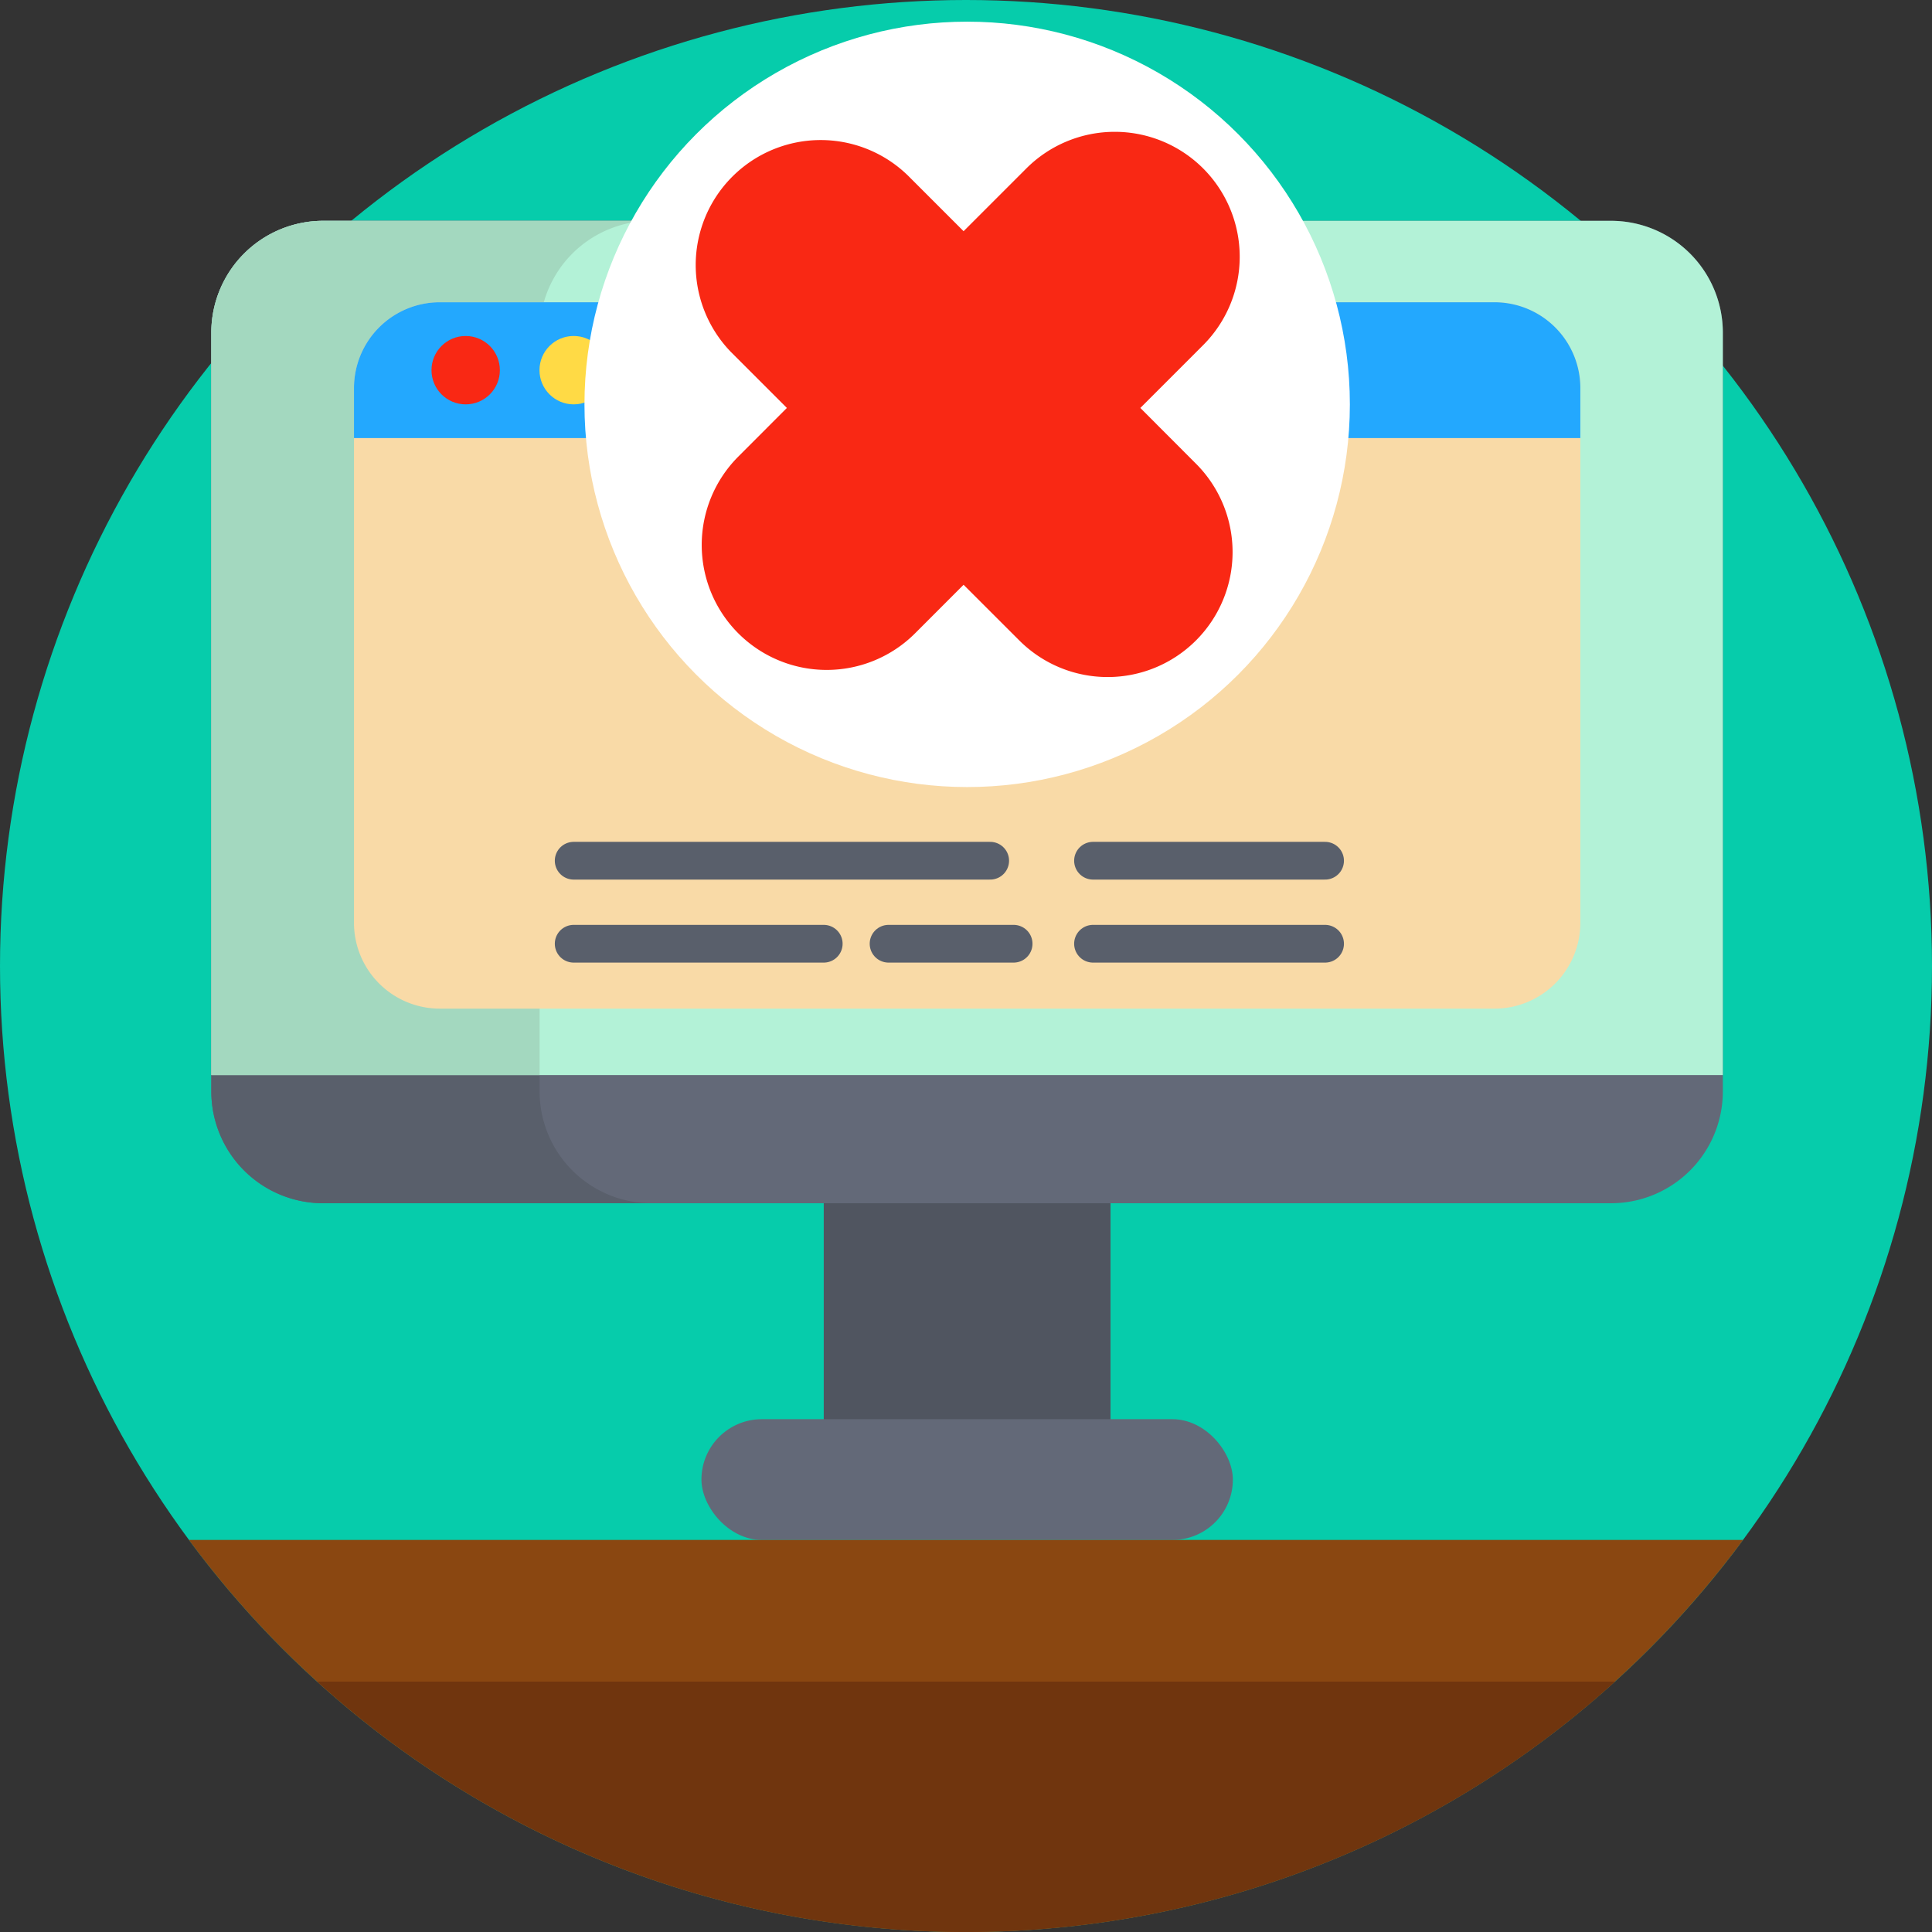 <svg xmlns="http://www.w3.org/2000/svg" viewBox="0 0 512 512"><rect x="0" y="0" width="512" height="512" fill="#333333" stroke="none"/><defs><style>.cls-1{fill:#06ccab;}.cls-2{fill:#505560;}.cls-3{fill:#636978;}.cls-4{fill:#595f6b;}.cls-5{fill:#b3f2d7;}.cls-6{fill:#a3d8bf;}.cls-7{fill:#8a4711;}.cls-8{fill:#70350e;}.cls-9{fill:#f9daa7;}.cls-10{fill:#23a8fe;}.cls-11{fill:none;stroke:#595f6b;stroke-linecap:round;stroke-miterlimit:10;stroke-width:10px;}.cls-12{fill:#f92814;}.cls-13{fill:#ffda45;}.cls-14{fill:#76d67b;}.cls-15{fill:#fff;}</style></defs><title>Development</title><g id="BULINE"><circle class="cls-1" cx="256" cy="256" r="256"/></g><g id="Icons"><rect class="cls-2" x="218.3" y="302.51" width="76" height="78.6"/><path class="cls-3" d="M456.57,88.15V289.24a29.64,29.64,0,0,1-29.64,29.63H85.67A29.64,29.64,0,0,1,56,289.24V88.15A29.64,29.64,0,0,1,85.67,58.52H426.93A29.64,29.64,0,0,1,456.57,88.15Z"/><path class="cls-4" d="M172.66,318.87h-87A29.64,29.64,0,0,1,56,289.24V88.15A29.64,29.64,0,0,1,85.67,58.52h87A29.64,29.64,0,0,0,143,88.15V289.24A29.64,29.64,0,0,0,172.66,318.87Z"/><rect class="cls-3" x="185.89" y="376.1" width="140.83" height="32" rx="16"/><path class="cls-5" d="M456.57,88.15V284.9H56V88.15A29.64,29.64,0,0,1,85.67,58.52H426.93A29.64,29.64,0,0,1,456.57,88.15Z"/><path class="cls-6" d="M172.66,58.52A29.64,29.64,0,0,0,143,88.15V284.9H56V88.15A29.64,29.64,0,0,1,85.67,58.52Z"/><path class="cls-7" d="M461.93,408.1a256,256,0,0,1-411.86,0Z"/><path class="cls-8" d="M428,445.64a256,256,0,0,1-343.94,0Z"/><path class="cls-9" d="M418.81,102.84V244.55a22.76,22.76,0,0,1-22.75,22.75H116.55a22.75,22.75,0,0,1-22.74-22.75V102.84A22.74,22.74,0,0,1,116.55,80.1H396.06A22.75,22.75,0,0,1,418.81,102.84Z"/><path class="cls-10" d="M418.81,102.84V116.1h-325V102.84A22.74,22.74,0,0,1,116.55,80.1H396.06A22.75,22.75,0,0,1,418.81,102.84Z"/><line class="cls-11" x1="152.03" y1="228.1" x2="262.41" y2="228.1"/><line class="cls-11" x1="152.03" y1="250.1" x2="218.3" y2="250.1"/><line class="cls-11" x1="235.48" y1="250.1" x2="268.62" y2="250.1"/><line class="cls-11" x1="289.66" y1="228.1" x2="351.16" y2="228.1"/><line class="cls-11" x1="289.66" y1="250.1" x2="351.16" y2="250.1"/><circle class="cls-12" cx="123.41" cy="98.1" r="9.06"/><circle class="cls-13" cx="152.03" cy="98.1" r="9.06"/><circle class="cls-14" cx="180.66" cy="98.1" r="9.06"/><circle class="cls-15" cx="256.31" cy="107.16" r="101.42"/><path class="cls-12" d="M302.2,108.11l16.64-16.64a33.13,33.13,0,0,0,0-46.84h0a33.13,33.13,0,0,0-46.84,0L255.36,61.27,240.61,46.52a33.12,33.12,0,0,0-46.83,46.84l14.75,14.75L195.66,121a33.13,33.13,0,0,0,0,46.84h0a33.13,33.13,0,0,0,46.84,0l12.86-12.87,14.76,14.75a33.1,33.1,0,0,0,46.83,0h0a33.12,33.12,0,0,0,0-46.83Z"/></g></svg>